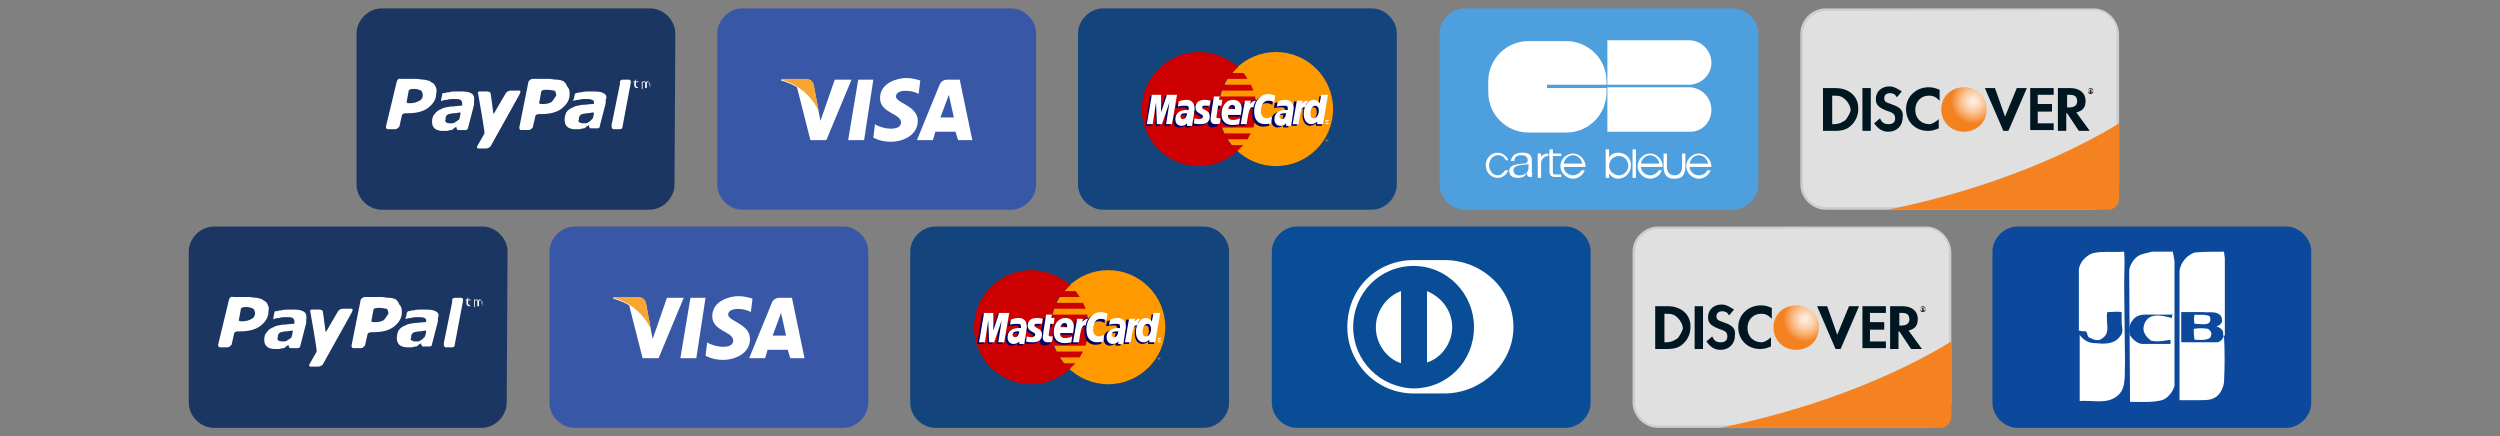 <svg id="Layer_1" xmlns="http://www.w3.org/2000/svg" width="298" height="52"><rect width="100%" height="100%" fill="#808080" stroke="none"/><style>.st0{fill:#3957a7}.st1{fill:#fff}.st2{fill:#f9a533}.st3{fill:#1c3663}.st4{fill:#13457c}.st6{fill:#e0e0e0}.st7{fill:#ccc}.st8{fill:#f58220}.st10{fill:#001722}.st11{fill:#231f20}.st12{fill:#084d95}.st14{fill:#0c489c}.st15{fill:#f90}.st16{fill:#c00}.st17{fill:#fcb340}.st18{fill:#006}</style><path class="st0" d="M123.5 22c0 1.6-1.4 3-3 3h-32c-1.6 0-3-1.4-3-3V4c0-1.6 1.4-3 3-3h32c1.6 0 3 1.4 3 3v18z"/><path class="st1" d="M103 16.7h-1.9l1.2-7.2h1.8l-1.1 7.2zm-3.5-7.2l-1.7 4.9-.2-1-.6-3.2s-.1-.7-.9-.7h-3v.1s.9.2 1.9.8l1.6 6.3h1.9l3-7.2h-2zm14.7 7.2h1.7l-1.5-7.2h-1.5c-.7 0-.9.6-.9.6l-2.7 6.6h1.9l.3-1h2.4l.3 1zm-2.1-2.7l1-2.7.6 2.7h-1.6zm-2.6-2.8l.2-1.6s-.8-.3-1.7-.3c-.9 0-3.1.5-3.1 2.4 0 1.8 2.5 1.8 2.5 2.9s-2.3.8-3.1.2l-.2 1.6s.8.5 2.1.5 3.2-.7 3.2-2.5-2.6-2.1-2.6-2.9c0-.9 1.9-.8 2.7-.3z"/><path class="st2" d="M97.6 13.3l-.6-3.2s-.1-.7-.9-.7h-3v.1s1.4.3 2.7 1.4c1.3 1.1 1.8 2.4 1.8 2.4z"/><path class="st3" d="M80.4 22c0 1.6-1.4 3-3 3H45.5c-1.6 0-3-1.4-3-3V4c0-1.6 1.4-3 3-3h32c1.6 0 3 1.4 3 3l-.1 18z"/><path class="st1" d="M60.9 10.8c-.2 0-.5.1-.6.3 0 0-1.3 2.2-1.4 2.4-.1.1-.1 0-.1 0l-.3-2.3c0-.2-.2-.3-.5-.3h-.8c-.2 0-.3.1-.2.3 0 0 .6 3.4.7 4.2.1.5 0 .6 0 .6l-.8 1.4c-.1.2 0 .3.1.3h.9c.2 0 .5-.1.6-.3l3.4-6.1s.3-.5 0-.5h-1M50 12c-.3.2-.7.3-1.1.3h-.2c-.2 0-.3-.1-.2-.3l.2-1.1c0-.2.2-.3.5-.3h.2c.3 0 .6.1.8.2.1.1.2.3.2.6 0 .1-.1.5-.4.6m1.9-1.7c-.1-.3-.3-.4-.5-.5-.2-.2-.4-.2-.8-.3-.3 0-.7-.1-1-.1h-1.8c-.3-.1-.4.1-.5.3L46 15.1c0 .2.1.3.2.3h.9c.2 0 .3-.1.5-.3l.3-1.3c0-.2.2-.3.5-.3h.2c1 0 1.9-.2 2.5-.7.6-.5.9-1 .9-1.7.1-.4 0-.6-.1-.8m4.2.8c-.3-.2-.8-.2-1.6-.2-.3 0-.7 0-1 .1-.2 0-.2 0-.5.1-.3-.1-.3.2-.3.2l-.1.5c-.1.3.1.3.1.2.1 0 .2-.1.6-.1.2-.1.6-.1.8-.1.3 0 .6 0 .8.1.1.1.2.2.2.5v.1s0 .1-.1.1c-.5 0-.8.1-1.3.1-.5.1-.8.1-1.1.3-.3.1-.6.3-.8.6-.2.2-.3.5-.3.9s.1.6.3.8c.2.2.6.3.9.3h.6c.1 0 .2-.1.5-.1.1 0 .2-.1.3-.2.1-.1.2-.1.3-.2v.1c0 .1.1.3.2.3h.9c.1 0 .3-.1.3-.3l.7-2.7v-.4c.1-.6-.1-.9-.4-1zm-1.6 3.3c-.1.1-.2.1-.3.2-.1.1-.3.1-.5.1s-.3 0-.5-.1c-.1-.1-.2-.2-.1-.3 0-.2 0-.3.1-.5.1-.1.2-.2.3-.2s.3-.1.6-.1.6-.1.7-.1c0 0 .1 0 .1.1s-.1.6-.2.8c-.1 0-.1 0-.2.1zm17.4-3.3c-.3-.2-.8-.2-1.6-.2-.3 0-.7 0-1 .1-.2 0-.3 0-.5.1-.2-.1-.3.2-.3.2l-.1.5c-.2.2 0 .2 0 .2.1 0 .2-.1.6-.1.2-.1.6-.1.8-.1.3 0 .6 0 .8.1.2.1.2.2.2.3v.1s0 .1-.1.1c-.5 0-.8.1-1.3.1-.5.1-.8.1-1.1.3-.3.1-.6.3-.8.6-.1.2-.2.6-.2.9s.1.6.3.8c.2.2.6.3.9.3h.6c.1 0 .2-.1.5-.1.1 0 .2-.1.3-.2.1-.1.2-.1.3-.2v.1c0 .1.1.3.2.3h.8c.2 0 .3-.1.3-.3l.7-2.7v-.4c.2-.4 0-.7-.3-.8zm-1.5 3.3c-.1.1-.2.1-.3.2-.1.1-.3.1-.5.1s-.3 0-.5-.1-.2-.2-.1-.3c0-.2 0-.3.1-.5.1-.1.2-.2.3-.2s.3-.1.6-.1c.2 0 .6-.1.7-.1 0 0 .1 0 .1.1s-.1.6-.2.7c-.1.1-.2.1-.2.2zm-4.6-2.3c-.2.2-.6.3-1.1.3h-.2c-.2 0-.3-.1-.2-.3l.2-1.1c0-.2.2-.3.5-.3h.3c.3 0 .6.1.8.1.1.1.2.3.2.6-.1.1-.3.5-.5.7m1.8-1.8c-.1-.3-.2-.4-.4-.6-.2-.1-.5-.2-.8-.2-.3 0-.7-.1-1-.1h-1.9c-.2 0-.3.1-.5.3l-1.1 5.5c0 .2.1.3.2.3h.9c.2 0 .3-.1.5-.3l.3-1.3c0-.2.2-.3.5-.3h.2c1 0 1.9-.2 2.5-.7s.9-1 .9-1.7c0-.5-.1-.7-.3-.9m7.6-.5c0-.2-.1-.3-.2-.3h-.8c-.1 0-.3.1-.3.2v.3l-1 4.9v.2c0 .1.1.3.2.3h.8c.1 0 .3-.1.3-.2v-.1l1-5.3zm.9.7s-.1.1 0 0h-.2c-.1 0-.1 0-.2-.1 0 0-.1-.1-.1-.2v-.4h-.1v-.1h.2v-.2h.1v.2h.3v.1h-.3v.5h.1l.2.2v-.1.1zm1.4 0l-.1-.5v-.2h-.2s-.1 0-.1.1v.6h-.2v-.7h-.2s-.1 0-.1.1v.7h-.1v-.9h.1v.1l.1-.1h.2l.1.1c.1 0 .1-.1.1-.1h.1c.1 0 .1 0 .2.1 0 .1.1.1.1.2v.5z"/><path class="st4" d="M166.5 22c0 1.6-1.4 3-3 3h-32c-1.6 0-3-1.4-3-3V4c0-1.6 1.4-3 3-3h32c1.6 0 3 1.4 3 3v18z"/><path d="M209.6 22c0 1.6-1.4 3-3 3h-32c-1.6 0-3-1.4-3-3V4c0-1.6 1.4-3 3-3h32c1.6 0 3 1.4 3 3v18z" fill="#4e9fdd"/><path class="st6" d="M217.6 24.9c-1.6 0-2.9-1.3-2.9-2.9V4c0-1.6 1.3-2.9 2.9-2.9h32c1.6 0 2.9 1.3 2.9 2.9v18c0 1.6-1.3 2.9-2.9 2.9h-32z"/><path class="st7" d="M249.6 1.2c1.5 0 2.7 1.3 2.7 2.7V22c0 1.5-1.3 2.7-2.7 2.7h-32c-1.5 0-2.7-1.3-2.7-2.7V4c0-1.5 1.3-2.7 2.7-2.7l32-.1m0-.2h-32c-1.6 0-3 1.4-3 3v18c0 1.6 1.4 3 3 3h32c1.6 0 3-1.4 3-3V4c-.1-1.6-1.4-3-3-3z"/><path class="st8" d="M225 25h26.3c.7 0 1.3-.6 1.3-1.3v-9C250 16.3 240.4 21.9 225 25z"/><radialGradient id="SVGID_1_" cx="2690.657" cy="3001.317" r="6.042" gradientTransform="matrix(.441 0 0 .445 -951.37 -1323.508)" gradientUnits="userSpaceOnUse"><stop offset=".006" stop-color="#ffeee0"/><stop offset=".11" stop-color="#fee9d7"/><stop offset=".279" stop-color="#fddbbf"/><stop offset=".493" stop-color="#fbc597"/><stop offset=".744" stop-color="#f8a560"/><stop offset="1" stop-color="#f48120"/></radialGradient><path d="M234.1 10.4c-1.5 0-2.7 1.1-2.7 2.6s1.1 2.7 2.7 2.7c1.5 0 2.7-1.1 2.7-2.6.1-1.6-1.2-2.7-2.7-2.7z" fill="url(#SVGID_1_)"/><path class="st10" d="M218.8 10.5h-1.5v5.1h1.5c.8 0 1.4-.2 1.8-.6.6-.5.9-1.3.9-1.9.1-1.6-1.1-2.6-2.7-2.6zm1.2 3.8c-.3.2-.7.5-1.4.5h-.2v-3.4h.2c.7 0 1 .1 1.4.5.3.3.6.8.6 1.3-.1.3-.3.7-.6 1.1zm2-3.8h1v5.1h-1v-5.1zm3.4 1.9c-.6-.2-.8-.3-.8-.7s.3-.6.7-.6c.3 0 .6.1.8.5l.6-.7c-.5-.3-.9-.6-1.5-.6-.9 0-1.6.6-1.6 1.5 0 .7.3 1 1.3 1.4.3.1.6.2.7.3.2.1.3.3.3.6 0 .5-.3.7-.8.7s-.8-.2-1-.7l-.7.6c.5.7 1 1 1.7 1 1 0 1.7-.7 1.7-1.7.1-.8-.2-1.2-1.4-1.6zm1.8.6c0 1.5 1.1 2.6 2.6 2.6.5 0 .8-.1 1.3-.3v-1.1c-.3.3-.8.6-1.1.6-1 0-1.7-.7-1.7-1.7s.7-1.7 1.6-1.7c.5 0 .8.1 1.3.6v-1.3c-.5-.2-.8-.3-1.3-.3-1.5 0-2.7 1.1-2.7 2.6zm11.8.9l-1.2-3.4h-1.2l2.2 5.1h.6l2.2-5.1h-1.2l-1.4 3.4zm3 1.6h2.8v-.8h-1.9v-1.4h1.7v-.9h-1.7v-1.1h1.9v-.8H242v5zm6.6-3.5c0-.9-.7-1.5-1.8-1.5h-1.5v5.1h1v-2.1h.1l1.4 2.1h1.3l-1.6-2.2c.8-.2 1.1-.6 1.1-1.4zm-1.9.8h-.3v-1.5h.3c.6 0 .9.2.9.8 0 .4-.3.7-.9.7z"/><path class="st11" d="M249.3 10.8c0-.1-.1-.1-.1-.1h-.1v.5h.1l.1-.4v.3h.1l-.1-.3zm-.1 0v-.1.1z"/><path class="st11" d="M249.2 10.5c-.2 0-.3.2-.3.3 0 .2.2.3.3.3.2 0 .3-.2.3-.3.1-.1-.1-.3-.3-.3zm0 .7c-.2 0-.3-.1-.3-.3s.1-.3.3-.3c.1 0 .3.1.3.3.1.2-.2.3-.3.3z"/><path class="st0" d="M103.5 48c0 1.6-1.4 3-3 3h-32c-1.6 0-3-1.4-3-3V30c0-1.6 1.4-3 3-3h32c1.6 0 3 1.4 3 3v18z"/><path class="st1" d="M83 42.7h-1.9l1.2-7.2h1.8L83 42.7zm-3.5-7.2l-1.7 4.9-.2-1-.6-3.2s-.1-.7-.9-.7h-3v.1s.9.2 1.9.8l1.6 6.3h1.9l3-7.2h-2zm14.7 7.2h1.7l-1.5-7.2h-1.5c-.7 0-.9.6-.9.6l-2.7 6.6h1.9l.3-1h2.4l.3 1zM92.1 40l1-2.7.6 2.7h-1.6zm-2.6-2.8l.2-1.6s-.8-.3-1.7-.3c-.9 0-3.1.5-3.1 2.4 0 1.8 2.5 1.8 2.5 2.9s-2.3.8-3.1.2l-.2 1.6s.8.5 2.1.5 3.2-.7 3.2-2.5-2.6-2.1-2.6-2.9c0-.9 1.9-.8 2.7-.3z"/><path class="st2" d="M77.6 39.3l-.6-3.2s-.1-.7-.9-.7h-3v.1s1.4.3 2.7 1.4c1.3 1.1 1.8 2.4 1.8 2.4z"/><path class="st3" d="M60.4 48c0 1.6-1.4 3-3 3H25.5c-1.6 0-3-1.4-3-3V30c0-1.6 1.4-3 3-3h32c1.6 0 3 1.4 3 3l-.1 18z"/><path class="st1" d="M40.9 36.8c-.2 0-.5.1-.6.3 0 0-1.3 2.2-1.4 2.4-.1.1-.1 0-.1 0l-.3-2.3c0-.2-.2-.3-.5-.3h-.8c-.2 0-.3.1-.2.3 0 0 .6 3.4.7 4.2.1.5 0 .6 0 .6l-.8 1.4c-.1.2 0 .3.1.3h.9c.2 0 .5-.1.6-.3l3.4-6.1s.3-.5 0-.5h-1M30 38c-.3.2-.7.3-1.1.3h-.2c-.2 0-.3-.1-.2-.3l.2-1.1c0-.2.2-.3.5-.3h.2c.3 0 .6.1.8.2.1.1.2.3.2.6 0 .1-.1.5-.4.6m1.9-1.7c-.1-.3-.3-.4-.5-.5-.2-.2-.4-.2-.8-.3-.3 0-.7-.1-1-.1h-1.8c-.3-.1-.4.1-.5.3L26 41.1c0 .2.1.3.2.3h.9c.2 0 .3-.1.5-.3l.3-1.3c0-.2.2-.3.5-.3h.2c1 0 1.9-.2 2.5-.7s.9-1 .9-1.7c.1-.4 0-.6-.1-.8m4.2.8c-.3-.2-.8-.2-1.6-.2-.3 0-.7 0-1 .1-.2 0-.2 0-.5.1-.3-.1-.3.2-.3.2l-.1.5c-.1.3.1.3.1.2.1 0 .2-.1.6-.1.2-.1.6-.1.8-.1.3 0 .6 0 .8.1.1.1.2.2.2.5v.1s0 .1-.1.1c-.5 0-.8.1-1.3.1-.5.1-.8.1-1.1.3-.3.1-.6.3-.8.6-.2.2-.3.5-.3.9s.1.6.3.8c.2.2.6.3.9.3h.6c.1 0 .2-.1.5-.1.1 0 .2-.1.3-.2.1-.1.2-.1.3-.2v.1c0 .1.1.3.2.3h.9c.1 0 .3-.1.3-.3l.7-2.7v-.4c.1-.6-.1-.9-.4-1zm-1.6 3.3c-.1.1-.2.1-.3.2-.1.1-.3.1-.5.1s-.3 0-.5-.1c-.1-.1-.2-.2-.1-.3 0-.2 0-.3.1-.5.1-.1.2-.2.3-.2.1 0 .3-.1.6-.1s.6-.1.7-.1c0 0 .1 0 .1.1s-.1.6-.2.8c-.1 0-.1 0-.2.1zm17.4-3.3c-.3-.2-.8-.2-1.6-.2-.3 0-.7 0-1 .1-.2 0-.3 0-.5.1-.2-.1-.3.2-.3.2l-.1.5c-.2.2 0 .2 0 .2.1 0 .2-.1.6-.1.2-.1.6-.1.8-.1.3 0 .6 0 .8.1.2.1.2.2.2.3v.1s0 .1-.1.1c-.5 0-.8.1-1.3.1-.5.1-.8.1-1.1.3-.3.1-.6.3-.8.6-.1.2-.2.6-.2.9 0 .3.1.6.3.8.2.2.6.3.9.3h.6c.1 0 .2-.1.5-.1.1 0 .2-.1.3-.2.1-.1.2-.1.3-.2v.1c0 .1.1.3.2.3h.8c.2 0 .3-.1.3-.3l.7-2.7v-.4c.2-.4 0-.7-.3-.8zm-1.5 3.3c-.1.1-.2.1-.3.2-.1.1-.3.1-.5.1s-.3 0-.5-.1-.2-.2-.1-.3c0-.2 0-.3.1-.5.1-.1.2-.2.3-.2s.3-.1.6-.1c.2 0 .6-.1.7-.1 0 0 .1 0 .1.1s-.1.6-.2.7c-.1.1-.2.1-.2.2zm-4.6-2.3c-.2.2-.6.3-1.1.3h-.2c-.2 0-.3-.1-.2-.3l.2-1.1c0-.2.2-.3.5-.3h.3c.3 0 .6.1.8.1.1.1.2.3.2.6-.1.1-.3.5-.5.7m1.8-1.8c-.1-.3-.2-.4-.4-.6-.2-.1-.5-.2-.8-.2s-.7-.1-1-.1h-1.9c-.2 0-.3.1-.5.3l-1.1 5.5c0 .2.1.3.2.3h.9c.2 0 .3-.1.5-.3l.3-1.3c0-.2.2-.3.5-.3h.2c1 0 1.9-.2 2.5-.7.6-.5.9-1 .9-1.7 0-.5-.1-.7-.3-.9m7.6-.5c0-.2-.1-.3-.2-.3h-.8c-.1 0-.3.1-.3.2v.3l-1 4.9v.2c0 .1.1.3.2.3h.8c.1 0 .3-.1.3-.2v-.1l1-5.3zm.9.7s-.1.1 0 0h-.2c-.1 0-.1 0-.2-.1 0 0-.1-.1-.1-.2v-.4h-.1v-.1h.2v-.2h.1v.2h.3v.1h-.3v.5h.1l.2.2c0-.1 0-.1 0 0zm1.4 0l-.1-.5v-.2h-.2s-.1 0-.1.1v.6h-.2v-.7h-.2s-.1 0-.1.1v.7h-.1v-.9h.1v.1l.1-.1h.2l.1.1c.1 0 .1-.1.1-.1h.1c.1 0 .1 0 .2.1 0 .1.1.1.1.2v.5z"/><path class="st4" d="M146.5 48c0 1.6-1.4 3-3 3h-32c-1.6 0-3-1.4-3-3V30c0-1.6 1.4-3 3-3h32c1.6 0 3 1.4 3 3v18z"/><path class="st12" d="M189.6 48c0 1.6-1.4 3-3 3h-32c-1.6 0-3-1.4-3-3V30c0-1.6 1.4-3 3-3h32c1.6 0 3 1.4 3 3v18z"/><path class="st1" d="M172.2 46.9c4.3 0 8.2-3.5 8.2-7.9 0-4.7-3.9-8-8.2-8h-3.7c-4.3 0-7.9 3.3-7.9 8 0 4.3 3.5 7.9 7.9 7.9h3.7z"/><path class="st12" d="M170.1 43.2v-8.5c1.7.7 3 2.3 3 4.3 0 1.9-1.3 3.7-3 4.2M164 39c0-1.9 1.3-3.7 3-4.3v8.6c-1.8-.6-3-2.4-3-4.3m4.5-7.3c-4 0-7.2 3.2-7.2 7.3 0 4 3.2 7.2 7.2 7.3 4 0 7.2-3.2 7.2-7.3 0-4-3.2-7.3-7.2-7.3"/><path class="st6" d="M197.6 50.9c-1.6 0-2.9-1.3-2.9-2.9V30c0-1.6 1.3-2.9 2.9-2.9h32c1.6 0 2.9 1.3 2.9 2.9v18c0 1.6-1.3 2.9-2.9 2.9h-32z"/><path class="st7" d="M229.6 27.2c1.5 0 2.7 1.3 2.7 2.7V48c0 1.5-1.3 2.7-2.7 2.7h-32c-1.5 0-2.7-1.3-2.7-2.7V30c0-1.5 1.3-2.7 2.7-2.7l32-.1m0-.2h-32c-1.6 0-3 1.4-3 3v18c0 1.6 1.4 3 3 3h32c1.6 0 3-1.4 3-3V30c-.1-1.6-1.4-3-3-3z"/><path class="st8" d="M205 51h26.3c.7 0 1.3-.6 1.3-1.3v-9C230 42.3 220.4 47.9 205 51z"/><radialGradient id="SVGID_2_" cx="2645.264" cy="3059.705" r="6.042" gradientTransform="matrix(.441 0 0 .445 -951.37 -1323.508)" gradientUnits="userSpaceOnUse"><stop offset=".006" stop-color="#ffeee0"/><stop offset=".11" stop-color="#fee9d7"/><stop offset=".279" stop-color="#fddbbf"/><stop offset=".493" stop-color="#fbc597"/><stop offset=".744" stop-color="#f8a560"/><stop offset="1" stop-color="#f48120"/></radialGradient><path d="M214.1 36.4c-1.5 0-2.7 1.1-2.7 2.6s1.1 2.7 2.7 2.7c1.5 0 2.7-1.1 2.7-2.6.1-1.6-1.2-2.7-2.7-2.7z" fill="url(#SVGID_2_)"/><path class="st10" d="M198.8 36.5h-1.5v5.1h1.5c.8 0 1.4-.2 1.8-.6.6-.5.9-1.3.9-1.9.1-1.6-1.1-2.6-2.7-2.6zm1.2 3.8c-.3.2-.7.5-1.4.5h-.2v-3.4h.2c.7 0 1 .1 1.4.5.3.3.6.8.6 1.3-.1.3-.3.7-.6 1.1zm2-3.8h1v5.1h-1v-5.1zm3.4 1.9c-.6-.2-.8-.3-.8-.7s.3-.6.7-.6c.3 0 .6.1.8.5l.6-.7c-.5-.3-.9-.6-1.5-.6-.9 0-1.6.6-1.6 1.5 0 .7.3 1 1.3 1.4.3.1.6.2.7.3.2.1.3.3.3.6 0 .5-.3.7-.8.7s-.8-.2-1-.7l-.7.6c.5.7 1 1 1.7 1 1 0 1.7-.7 1.7-1.7.1-.8-.2-1.2-1.4-1.6zm1.8.6c0 1.5 1.1 2.6 2.6 2.6.5 0 .8-.1 1.3-.3v-1.1c-.3.3-.8.6-1.1.6-1 0-1.7-.7-1.7-1.7s.7-1.7 1.6-1.7c.5 0 .8.1 1.3.6v-1.3c-.5-.2-.8-.3-1.3-.3-1.5 0-2.7 1.1-2.7 2.6zm11.8.9l-1.2-3.4h-1.2l2.2 5.1h.6l2.2-5.1h-1.2l-1.4 3.4zm3 1.6h2.8v-.8h-1.9v-1.4h1.7v-.9h-1.7v-1.1h1.9v-.8H222v5zm6.6-3.5c0-.9-.7-1.5-1.8-1.5h-1.5v5.1h1v-2.1h.1l1.4 2.1h1.3l-1.6-2.2c.8-.2 1.1-.6 1.1-1.4zm-1.9.8h-.3v-1.5h.3c.6 0 .9.2.9.8 0 .4-.3.7-.9.7z"/><path class="st11" d="M229.3 36.8c0-.1-.1-.1-.1-.1h-.1v.5h.1v-.3l.1.2h.1l-.1-.2v-.1z"/><path class="st11" d="M229.2 36.5c-.2 0-.3.2-.3.3 0 .2.2.3.3.3.2 0 .3-.2.3-.3.1-.1-.1-.3-.3-.3zm0 .7c-.2 0-.3-.1-.3-.3s.1-.3.3-.3c.1 0 .3.1.3.3.1.2-.2.3-.3.3z"/><path class="st14" d="M275.5 48c0 1.6-1.4 3-3 3h-32c-1.6 0-3-1.4-3-3V30c0-1.6 1.4-3 3-3h32c1.6 0 3 1.4 3 3v18z"/><path class="st1" d="M265.1 40c.1 1.8.1 3.7 0 5.6-.1.7-.5 1.5-1.1 1.8-.5.3-1.1.3-1.8.3h-2.4V32.3c.1-1 .9-1.9 1.8-2.2 1.1-.1 2.3-.1 3.5-.1l.1.8V40h-.1zm-17.3-.5v-7.4c.1-.8.8-1.6 1.6-1.9 1.1-.3 2.5-.1 3.8-.2.1 1.1 0 2.6 0 3.8l.1 9.5c-.1 1.5.3 3.4-1.4 4.2-1.1.6-2.6.2-4 .3v-8.3h-.1zm11.4-8.4V46c-.2.7-.8 1.5-1.5 1.7-1.1.3-2.5.2-3.8.2l-.1-15.7c.1-.7.6-1.4 1.1-1.7.5-.3 1-.3 1.6-.5h2.5l.2 1.1z"/><path class="st14" d="M247.8 39.8c.5.7 1.1 1.1 1.9 1.1 1 .1 2.3.2 3-.8.5-.5.2-1.1.2-1.8v-1.1c-.6-.1-1 0-1.7 0-.3 1.3.6 2.6-.9 3.3-.3.1-.8 0-1.1-.2-.6-.1-.2-1-.9-.8l-.5-.1v.4zm11.1-2.5c.1.2 0 .3 0 .6-.9-.2-2.1-.6-2.9.1-.3.3-.5.7-.5 1.3.1.6.5 1 .9 1.3.8.2 1.6 0 2.3-.1 0 .1.1.3 0 .5h-3.4c-.6-.1-1-.5-1.4-1-.2-.6-.1-1.4.3-1.8.3-.5.9-.7 1.5-.7h3.2v-.2zm6.2 2.7c-.1.3-.3.7-.8.8h-4.2l-.1-.1v-3.5h2.6c.8.1 1.8-.2 2.2.6.1.2.1.7-.1.8-.1.2-.3.2-.5.3.3.1.7.3.8.7v.4h.1zm-3.5-2.5c-.1.3-.1.8 0 1.1.7 0 1.5.2 1.8-.2.1-.2.1-.5 0-.7-.6-.3-1.3-.1-1.8-.2zm1.6 1.7c-.6-.1-1.1-.1-1.7 0 0 .5 0 .8.1 1.3.6 0 1.3.1 1.8-.2.1-.1.2-.3.2-.6-.1-.2-.2-.4-.4-.5z"/><path class="st1" d="M204 7.5c0-1.5-1.2-2.7-2.7-2.7h-9.7v5.3h9.7c1.5 0 2.7-1.2 2.7-2.6zm0 5.6c0-1.5-1.2-2.7-2.7-2.7h-9.7v5.3h9.7c1.5.1 2.7-1.1 2.7-2.6zm-19.6-2.7v-.3h7.1v-.4c0-2.7-2.2-4.8-4.8-4.8h-4.5c-2.7 0-4.8 2.2-4.8 4.8V11c0 2.7 2.2 4.8 4.8 4.8h4.5c2.7 0 4.8-2.2 4.8-4.8v-.5h-7.1v-.1zm-4.6 9.9c-.3.6-.7.9-1.3.9-.8 0-1.4-.7-1.4-1.5s.6-1.5 1.4-1.5c.6 0 1.1.4 1.3.9h-.3c-.2-.4-.5-.6-.9-.6-.6 0-1.1.5-1.1 1.2s.5 1.2 1 1.2c.4 0 .6-.2.9-.6h.4zm3 .5c-.2 0-.2-.1-.2-.2v-1.5c0-.8-.6-.9-1.2-.9-.7 0-1.2.3-1.3 1h.4c0-.5.4-.7.8-.7s.8.1.8.6c0 .3-.2.4-.5.4-.8.1-1.7.1-1.7.9 0 .6.5.8 1 .8.6 0 .9-.2 1.1-.6 0 .3.1.5.4.5h.2v-.3h.2zm-.6-.8c0 .6-.5.9-1.1.9-.4 0-.7-.2-.7-.6 0-.6.8-.6 1.5-.7.1 0 .3 0 .3-.1v.5zm1.1-1.7h.4v.4c.1-.2.4-.4.8-.4v.3c-.2 0-.4.1-.5.2-.2.2-.3.4-.3.7v1.7h-.4v-2.9zm9.6-.1c-.5 0-.9.2-1.1.6v-1h-.4v3.4h.4v-.5c.3.4.7.6 1.1.6.8 0 1.5-.7 1.5-1.5.1-.9-.6-1.6-1.5-1.6zm.1 2.7c-.6 0-1.2-.5-1.2-1.1 0-.7.5-1.2 1.2-1.2.6 0 1.1.5 1.1 1.2 0 .5-.5 1.1-1.1 1.1zm1.6-3.1h.4v3.4h-.4v-3.4zm2.1 3.1c-.6 0-1.1-.5-1.1-1h2.6c0-.4-.1-.6-.2-.8-.3-.5-.8-.8-1.3-.8-.8 0-1.5.7-1.5 1.5s.7 1.5 1.5 1.5c.6 0 1.2-.4 1.4-1h-.4c-.1.3-.6.6-1 .6zm0-2.4c.5 0 1 .4 1.1 1h-2.2c.1-.6.6-1 1.1-1zm5.8 2.4c-.6 0-1.1-.5-1.1-1h2.6c0-.4-.1-.6-.2-.8-.3-.5-.8-.8-1.3-.8-.8 0-1.5.7-1.5 1.5s.7 1.5 1.5 1.5c.6 0 1.2-.4 1.4-1h-.4c-.1.3-.5.6-1 .6zm0-2.4c.5 0 1 .4 1.1 1h-2.2c.1-.6.6-1 1.1-1zm-15 2.4c-.6 0-1.1-.5-1.1-1h2.6c0-.4-.1-.6-.2-.8-.3-.5-.8-.8-1.3-.8-.8 0-1.5.7-1.5 1.5s.7 1.5 1.5 1.5c.6 0 1.2-.4 1.4-1h-.4c-.1.3-.6.6-1 .6zm0-2.4c.5 0 1 .4 1.1 1h-2.2c.1-.6.6-1 1.1-1z"/><path class="st1" d="M185.1 18.3h1v.3h-1v1.8c0 .3 0 .4.3.4h.7v.3h-.7c-.5 0-.7-.2-.7-.7v-1.8h-.1v-.3h.1v-.5h.4v.5zm15.4 0v1.6c0 .6-.3 1-.9 1-.6 0-.9-.4-.9-1v-1.6h-.4v1.6c0 .9.4 1.4 1.2 1.4h.2c.8 0 1.2-.5 1.2-1.4v-1.6h-.4z"/><g id="layer1"><g id="g10305"><path id="path2268" class="st15" d="M158.9 13c0 3.8-3.1 6.8-6.8 6.8-3.8 0-6.8-3.1-6.8-6.8 0-3.8 3.1-6.8 6.8-6.8s6.8 3 6.8 6.8z"/><path id="path1350" class="st16" d="M142.9 6.2c-3.7 0-6.8 3.1-6.8 6.8 0 3.8 3.1 6.8 6.8 6.8 1.8 0 3.4-.7 4.6-1.8l.7-.7h-1.4c-.2-.2-.4-.5-.5-.7h2.4c.1-.2.3-.5.4-.7h-3.2c-.1-.2-.2-.5-.3-.7h3.8c.2-.7.4-1.4.4-2.2 0-.5-.1-1-.2-1.5h-4.2c.1-.2.1-.5.2-.7h3.8c-.1-.3-.2-.5-.3-.7h-3.2c.1-.2.2-.5.4-.7h2.4c-.2-.3-.3-.5-.5-.7h-1.3c.2-.2.4-.5.7-.7-1.3-1.1-2.9-1.8-4.7-1.8z"/><path id="use9412" class="st17" d="M158.2 16.6c.1 0 .2 0 .2.1v.2s0 .1-.1.1h-.2s-.1 0-.1-.1v-.2s0-.1.2-.1m0 0c-.1 0-.1.1-.2.1v.2s0 .1.1.1h.2s.1 0 .1-.1v-.2s-.1-.1-.2-.1c.1 0 0 0 0 0m-.1.3v-.2h.2l-.2.2.1-.1-.1.1m.1-.1c.1 0 .1 0 0 0 .1-.1.1-.1 0 0 .1-.1 0-.1 0 0 0-.1 0-.1 0 0"/></g><g id="g16480"><g id="g13802" transform="translate(-13.744 15.994)"><path id="path13804" class="st18" d="M158.9-1l.1-.6h-.2c-.3 0-.3-.1-.3-.2l.2-1.2h.4l.1-.7h-.4l.1-.4h-.8s-.4 2.4-.4 2.7c0 .4.2.6.6.6.4-.1.6-.2.6-.2z"/><path id="path13806" class="st18" d="M159.2-2.2c0 1 .7 1.3 1.3 1.3.5 0 .8-.1.8-.1l.1-.7s-.5.2-.8.2c-.8 0-.6-.6-.6-.6h1.5s.1-.5.1-.7c0-.5-.3-1.1-1.1-1.1s-1.3.8-1.3 1.7zm1.2-1c.4 0 .3.5.3.5h-.8c.1-.1.1-.5.5-.5z"/><path id="path13808" class="st18" d="M165-1l.1-.8s-.4.2-.6.2c-.5 0-.7-.4-.7-.8 0-.9.4-1.3.9-1.3.4 0 .7.2.7.2l.1-.8s-.4-.3-.7-.3c-1.1 0-1.8.8-1.8 2.2 0 .9.5 1.5 1.3 1.5.3 0 .7-.1.7-.1z"/><path id="path13810" class="st18" d="M154.9-3.9c-.5 0-.9.2-.9.2l-.1.6s.3-.1.8-.1c.3 0 .5 0 .5.3v.2h-.3c-.7 0-1.3.3-1.3 1.1 0 .6.4.8.7.8.5 0 .7-.3.7-.3v.3h.6l.3-2c0-1.1-.7-1.1-1-1.1zm.1 1.6c0 .1 0 .7-.5.7-.2 0-.3-.2-.3-.3 0-.2.1-.4.6-.4h.2z"/><path id="path13812" class="st18" d="M156.6-1c.2 0 1.1 0 1.1-.9s-.9-.7-.9-1.1c0-.2.1-.2.4-.2h.5l.1-.6s-.3-.1-.7-.1c-.5 0-1.1.2-1.1.9 0 .8.9.7.9 1.1 0 .2-.3.3-.5.3-.3 0-.6-.1-.6-.1v.7h.8z"/><path id="path13814" class="st18" d="M171-4.5l-.1 1s-.3-.4-.7-.4c-.8 0-1.2.8-1.2 1.7 0 .6.3 1.2.9 1.2.4 0 .7-.3.7-.3v.3h.7l.6-3.5h-.9zm-.3 1.9c0 .4-.2.9-.6.9-.3 0-.4-.2-.4-.6 0-.6.3-.9.6-.9s.4.2.4.6z"/><path id="path13816" class="st18" d="M151-1l.4-2.6.1 2.6h.5l.9-2.6-.4 2.6h.7l.6-3.5h-1.2l-.7 2.1v-2.1h-1.1l-.5 3.5h.7z"/><path id="path13818" class="st18" d="M162.2-1c.2-1.2.3-2.2.9-2 .1-.5.3-.9.4-1.1h-.2c-.3 0-.8.7-.8.7l.1-.4h-.7l-.5 2.8h.8z"/><g id="use14699" transform="translate(845.3)"><path id="path13810_1_" class="st18" d="M-678.7-3.9c-.5 0-.9.2-.9.2l-.1.6s.3-.1.8-.1c.3 0 .5 0 .5.3v.2h-.3c-.7 0-1.3.3-1.3 1.1 0 .6.4.8.7.8.5 0 .7-.3.7-.3v.3h.6l.3-2c0-1.1-.8-1.1-1-1.1zm.1 1.6c0 .1 0 .7-.5.7-.2 0-.3-.2-.3-.3 0-.2.1-.4.6-.4h.2z"/></g><path id="use14701" class="st18" d="M168.3-1c.1-.9.3-2.1.9-2 .1-.5 0-.5-.2-.5h-.4l.1-.4h-.7l-.5 2.9h.8z"/></g><g id="g10289"><path id="path4157" class="st1" d="M145.4 14.7l.1-.6h-.2c-.3 0-.3-.1-.3-.2l.2-1.3h.4l.1-.7h-.4l.1-.4h-.7s-.4 2.4-.4 2.7c0 .4.2.6.6.6.2 0 .4 0 .5-.1z"/><path id="path4155" class="st1" d="M145.6 13.6c0 1 .7 1.3 1.3 1.3.5 0 .8-.1.8-.1l.1-.7s-.4.2-.8.2c-.8 0-.6-.6-.6-.6h1.5s.1-.5.1-.7c0-.5-.2-1.1-1-1.1-.9 0-1.4.8-1.4 1.7zm1.3-1.1c.4 0 .3.5.3.5h-.8s.1-.5.5-.5z"/><path id="path4151" class="st1" d="M151.5 14.7l.1-.8s-.4.2-.6.2c-.5 0-.7-.4-.7-.8 0-.9.4-1.3.9-1.3.4 0 .7.2.7.2l.1-.8s-.4-.2-.8-.2c-.8 0-1.7.7-1.7 2.1 0 .9.4 1.5 1.3 1.5.3 0 .7-.1.7-.1z"/><path id="path4149" class="st1" d="M141.4 11.9c-.5 0-.9.2-.9.2l-.1.6s.3-.1.8-.1c.3 0 .5 0 .5.3v.2h-.3c-.6 0-1.3.3-1.3 1.1 0 .6.4.8.7.8.5 0 .7-.3.7-.3v.3h.6l.3-2c0-1.1-.8-1.1-1-1.1zm.1 1.6c0 .1-.1.7-.5.7-.2 0-.3-.2-.3-.3 0-.2.1-.4.6-.4h.2z"/><path id="path4145" class="st1" d="M143.1 14.8c.2 0 1.1 0 1.1-.9s-.9-.7-.9-1.1c0-.2.1-.2.4-.2h.5l.1-.6s-.3-.1-.7-.1c-.5 0-1.1.2-1.1.9 0 .8.9.7.9 1.1 0 .2-.3.3-.4.3-.3 0-.6-.1-.6-.1l-.1.6s.1.1.8.1z"/><path id="path4139" class="st1" d="M157.5 11.3l-.2 1s-.3-.4-.7-.4c-.7 0-1.2.8-1.2 1.7 0 .6.3 1.2.9 1.2.4 0 .7-.3.7-.3v.3h.7l.6-3.5h-.8zm-.3 1.9c0 .4-.2.9-.6.9-.3 0-.4-.2-.4-.6 0-.6.3-.9.6-.9.2 0 .4.2.4.6z"/><path id="path4133" class="st1" d="M137.4 14.8l.4-2.6.1 2.6h.6l.9-2.6-.4 2.6h.7l.6-3.5h-1.2l-.7 2.1v-2.1h-1.1l-.6 3.5h.7z"/><path id="path4131" class="st1" d="M148.6 14.8c.2-1.2.3-2.2.8-2 .1-.5.2-.6.3-.8h-.1c-.3 0-.6.4-.6.4l.1-.4h-.7l-.5 2.8h.7z"/><g id="use8523" transform="translate(847.006)"><path id="path4149_1_" class="st1" d="M-693.8 11.9c-.5 0-.9.2-.9.2l-.1.6s.3-.1.8-.1c.3 0 .5 0 .5.3v.2h-.3c-.6 0-1.3.3-1.3 1.1 0 .6.4.8.7.8.5 0 .7-.3.7-.3v.3h.6l.3-2c0-1.1-.8-1.1-1-1.1zm.1 1.6c0 .1-.1.7-.5.7-.2 0-.3-.2-.3-.3 0-.2.1-.4.6-.4h.2z"/></g><g id="use8525" transform="translate(442.286)"><path id="path4131_1_" class="st1" d="M-287.5 14.8c.2-1.2.3-2.2.8-2 .1-.5.2-.6.3-.8h-.1c-.3 0-.6.4-.6.4l.1-.4h-.7l-.5 2.8h.7z"/></g><path id="text9407" class="st1" d="M158.2 14.3c.1 0 .2 0 .2.1v.2s0 .1-.1.1h-.2s-.1 0-.1-.1v-.2s0-.1.2-.1c-.1.1 0 0 0 0m0 .1c-.1 0-.1.1-.2.1v.2s0 .1.1.1h.2s.1 0 .1-.1v-.2c0-.1-.1-.1-.2-.1.1 0 0 0 0 0m-.1.3v-.2h.2l-.2.2.1-.1-.1.1m.1-.1c.1 0 .1 0 0 0 .1-.1.1-.1 0 0 0-.1 0-.1 0 0 0-.1 0-.1 0 0"/></g></g></g><g id="layer1_1_"><g id="g10305_1_"><path id="path2268_1_" class="st15" d="M138.9 39c0 3.8-3.1 6.8-6.8 6.8-3.8 0-6.8-3.1-6.8-6.8 0-3.8 3.1-6.8 6.8-6.8 3.7 0 6.8 3 6.8 6.8z"/><path id="path1350_1_" class="st16" d="M122.9 32.2c-3.7 0-6.8 3.1-6.8 6.8 0 3.8 3.1 6.8 6.8 6.8 1.8 0 3.4-.7 4.6-1.8l.7-.7h-1.4c-.2-.2-.4-.5-.5-.7h2.4c.1-.2.3-.5.4-.7h-3.2c-.1-.2-.2-.5-.3-.7h3.8c.2-.7.4-1.4.4-2.2 0-.5-.1-1-.2-1.5h-4.2c.1-.2.1-.5.2-.7h3.8c-.1-.3-.2-.5-.3-.7h-3.2c.1-.2.2-.5.4-.7h2.4c-.2-.3-.3-.5-.5-.7h-1.3c.2-.2.4-.5.7-.7-1.3-1.1-2.9-1.8-4.7-1.8z"/><path id="use9412_1_" class="st17" d="M138.2 42.6c.1 0 .2 0 .2.1v.2s0 .1-.1.1h-.2s-.1 0-.1-.1v-.2s0-.1.2-.1m0 0c-.1 0-.1.1-.2.1v.2s0 .1.1.1h.2s.1 0 .1-.1v-.2s-.1-.1-.2-.1c.1 0 0 0 0 0m-.1.3v-.2h.2l-.2.2c.1-.1.1-.1 0 0m.1-.1c.1 0 .1 0 0 0 .1-.1.1-.1 0 0 .1-.1 0-.1 0 0 0-.1 0-.1 0 0"/></g><g id="g16480_1_"><g id="g13802_1_" transform="translate(-13.744 15.994)"><path id="path13804_1_" class="st18" d="M138.9 25l.1-.6h-.2c-.3 0-.3-.1-.3-.2l.2-1.2h.4l.1-.7h-.4l.1-.4h-.8s-.4 2.4-.4 2.7c0 .4.2.6.6.6.4-.1.6-.2.6-.2z"/><path id="path13806_1_" class="st18" d="M139.2 23.8c0 1 .7 1.3 1.3 1.3.5 0 .8-.1.8-.1l.1-.7s-.5.2-.8.2c-.8 0-.6-.6-.6-.6h1.5s.1-.5.1-.7c0-.5-.3-1.1-1.1-1.1s-1.3.8-1.3 1.7zm1.2-1c.4 0 .3.5.3.5h-.8c.1-.1.1-.5.5-.5z"/><path id="path13808_1_" class="st18" d="M145 25l.1-.8s-.4.2-.6.2c-.5 0-.7-.4-.7-.8 0-.9.4-1.3.9-1.3.4 0 .7.2.7.2l.1-.8s-.4-.3-.7-.3c-1.1 0-1.8.8-1.8 2.2 0 .9.5 1.5 1.3 1.5.3 0 .7-.1.7-.1z"/><path id="path13810_3_" class="st18" d="M134.9 22.1c-.5 0-.9.2-.9.2l-.1.6s.3-.1.8-.1c.3 0 .5 0 .5.3v.2h-.3c-.7 0-1.3.3-1.3 1.1 0 .6.4.8.7.8.5 0 .7-.3.7-.3v.3h.6l.3-2c0-1.1-.7-1.1-1-1.1zm.1 1.6c0 .1 0 .7-.5.7-.2 0-.3-.2-.3-.3 0-.2.1-.4.6-.4h.2z"/><path id="path13812_1_" class="st18" d="M136.6 25c.2 0 1.1 0 1.1-.9s-.9-.7-.9-1.1c0-.2.1-.2.4-.2h.5l.1-.6s-.3-.1-.7-.1c-.5 0-1.1.2-1.1.9 0 .8.9.7.9 1.1 0 .2-.3.3-.5.3-.3 0-.6-.1-.6-.1l-.1.6c.1.1.3.1.9.1z"/><path id="path13814_1_" class="st18" d="M151 21.5l-.1 1s-.3-.4-.7-.4c-.8 0-1.2.8-1.2 1.7 0 .6.3 1.2.9 1.2.4 0 .7-.3.7-.3v.3h.7l.6-3.5h-.9zm-.3 1.9c0 .4-.2.9-.6.9-.3 0-.4-.2-.4-.6 0-.6.3-.9.6-.9s.4.2.4.6z"/><path id="path13816_1_" class="st18" d="M131 25l.4-2.6.1 2.6h.5l.9-2.6-.4 2.6h.7l.6-3.5h-1.2l-.7 2.1v-2.1h-1.1l-.6 3.5h.8z"/><path id="path13818_1_" class="st18" d="M142.2 25c.2-1.2.3-2.2.9-2 .1-.5.3-.9.4-1.1h-.2c-.3 0-.8.7-.8.7l.1-.4h-.7l-.5 2.8h.8z"/><g id="use14699_1_" transform="translate(845.3)"><path id="path13810_2_" class="st18" d="M-698.7 22.1c-.5 0-.9.2-.9.2l-.1.6s.3-.1.8-.1c.3 0 .5 0 .5.3v.2h-.3c-.7 0-1.3.3-1.3 1.1 0 .6.4.8.7.8.5 0 .7-.3.7-.3v.3h.6l.3-2c0-1.1-.8-1.1-1-1.1zm.1 1.6c0 .1 0 .7-.5.7-.2 0-.3-.2-.3-.3 0-.2.1-.4.6-.4h.2z"/></g><path id="use14701_1_" class="st18" d="M148.3 25c.1-.9.3-2.1.9-2 .1-.5 0-.5-.2-.5h-.4l.1-.4h-.7l-.5 2.9h.8z"/></g><g id="g10289_1_"><path id="path4157_1_" class="st1" d="M125.4 40.7l.1-.6h-.2c-.3 0-.3-.1-.3-.2l.2-1.3h.4l.1-.7h-.4l.1-.4h-.7s-.4 2.4-.4 2.7c0 .4.2.6.6.6.2 0 .4 0 .5-.1z"/><path id="path4155_1_" class="st1" d="M125.6 39.6c0 1 .7 1.3 1.3 1.3.5 0 .8-.1.8-.1l.1-.7s-.4.2-.8.2c-.8 0-.6-.6-.6-.6h1.5s.1-.5.1-.7c0-.5-.2-1.1-1-1.1-.9 0-1.4.8-1.4 1.7zm1.3-1.1c.4 0 .3.5.3.5h-.8s.1-.5.5-.5z"/><path id="path4151_1_" class="st1" d="M131.5 40.7l.1-.8s-.4.2-.6.2c-.5 0-.7-.4-.7-.8 0-.9.4-1.3.9-1.3.4 0 .7.2.7.2l.1-.8s-.4-.2-.8-.2c-.8 0-1.7.7-1.7 2.1 0 .9.4 1.5 1.3 1.5.3 0 .7-.1.7-.1z"/><path id="path4149_3_" class="st1" d="M121.4 37.9c-.5 0-.9.2-.9.2l-.1.6s.3-.1.8-.1c.3 0 .5 0 .5.3v.2h-.3c-.6 0-1.3.3-1.3 1.1 0 .6.4.8.7.8.5 0 .7-.3.7-.3v.3h.6l.3-2c0-1.1-.8-1.1-1-1.1zm.1 1.6c0 .1-.1.7-.5.7-.2 0-.3-.2-.3-.3 0-.2.1-.4.6-.4h.2z"/><path id="path4145_1_" class="st1" d="M123.1 40.8c.2 0 1.1 0 1.1-.9s-.9-.7-.9-1.1c0-.2.1-.2.4-.2h.5l.1-.6s-.3-.1-.7-.1c-.5 0-1.1.2-1.1.9 0 .8.9.7.9 1.1 0 .2-.3.3-.4.3-.3 0-.6-.1-.6-.1l-.1.6s.1.1.8.1z"/><path id="path4139_1_" class="st1" d="M137.5 37.3l-.2 1s-.3-.4-.7-.4c-.7 0-1.2.8-1.2 1.7 0 .6.3 1.2.9 1.2.4 0 .7-.3.7-.3v.3h.7l.6-3.5h-.8zm-.3 1.9c0 .4-.2.9-.6.9-.3 0-.4-.2-.4-.6 0-.6.3-.9.6-.9.2 0 .4.2.4.6z"/><path id="path4133_1_" class="st1" d="M117.4 40.8l.4-2.6.1 2.6h.6l.9-2.6-.4 2.6h.7l.6-3.5h-1.2l-.7 2.1v-2.1h-1.1l-.6 3.5h.7z"/><path id="path4131_3_" class="st1" d="M128.6 40.8c.2-1.2.3-2.2.8-2 .1-.5.2-.6.3-.8h-.1c-.3 0-.6.4-.6.4l.1-.4h-.7l-.5 2.8h.7z"/><g id="use8523_1_" transform="translate(847.006)"><path id="path4149_2_" class="st1" d="M-713.8 37.9c-.5 0-.9.2-.9.2l-.1.6s.3-.1.8-.1c.3 0 .5 0 .5.3v.2h-.3c-.6 0-1.3.3-1.3 1.1 0 .6.4.8.7.8.5 0 .7-.3.7-.3v.3h.6l.3-2c0-1.1-.8-1.1-1-1.1zm.1 1.6c0 .1-.1.7-.5.7-.2 0-.3-.2-.3-.3 0-.2.1-.4.6-.4h.2z"/></g><g id="use8525_1_" transform="translate(442.286)"><path id="path4131_2_" class="st1" d="M-307.5 40.8c.2-1.2.3-2.2.8-2 .1-.5.2-.6.3-.8h-.1c-.3 0-.6.4-.6.4l.1-.4h-.7l-.5 2.8h.7z"/></g><path id="text9407_1_" class="st1" d="M138.2 40.3c.1 0 .2 0 .2.1v.2s0 .1-.1.1h-.2s-.1 0-.1-.1v-.2s0-.1.2-.1c-.1.1 0 0 0 0m0 .1c-.1 0-.1.1-.2.1v.2s0 .1.1.1h.2s.1 0 .1-.1v-.2c0-.1-.1-.1-.2-.1.1 0 0 0 0 0m-.1.3v-.2h.2l-.2.2c.1-.1.1-.1 0 0m.1-.1c.1 0 .1 0 0 0 .1-.1.1-.1 0 0 0-.1 0-.1 0 0 0-.1 0-.1 0 0"/></g></g></g></svg>